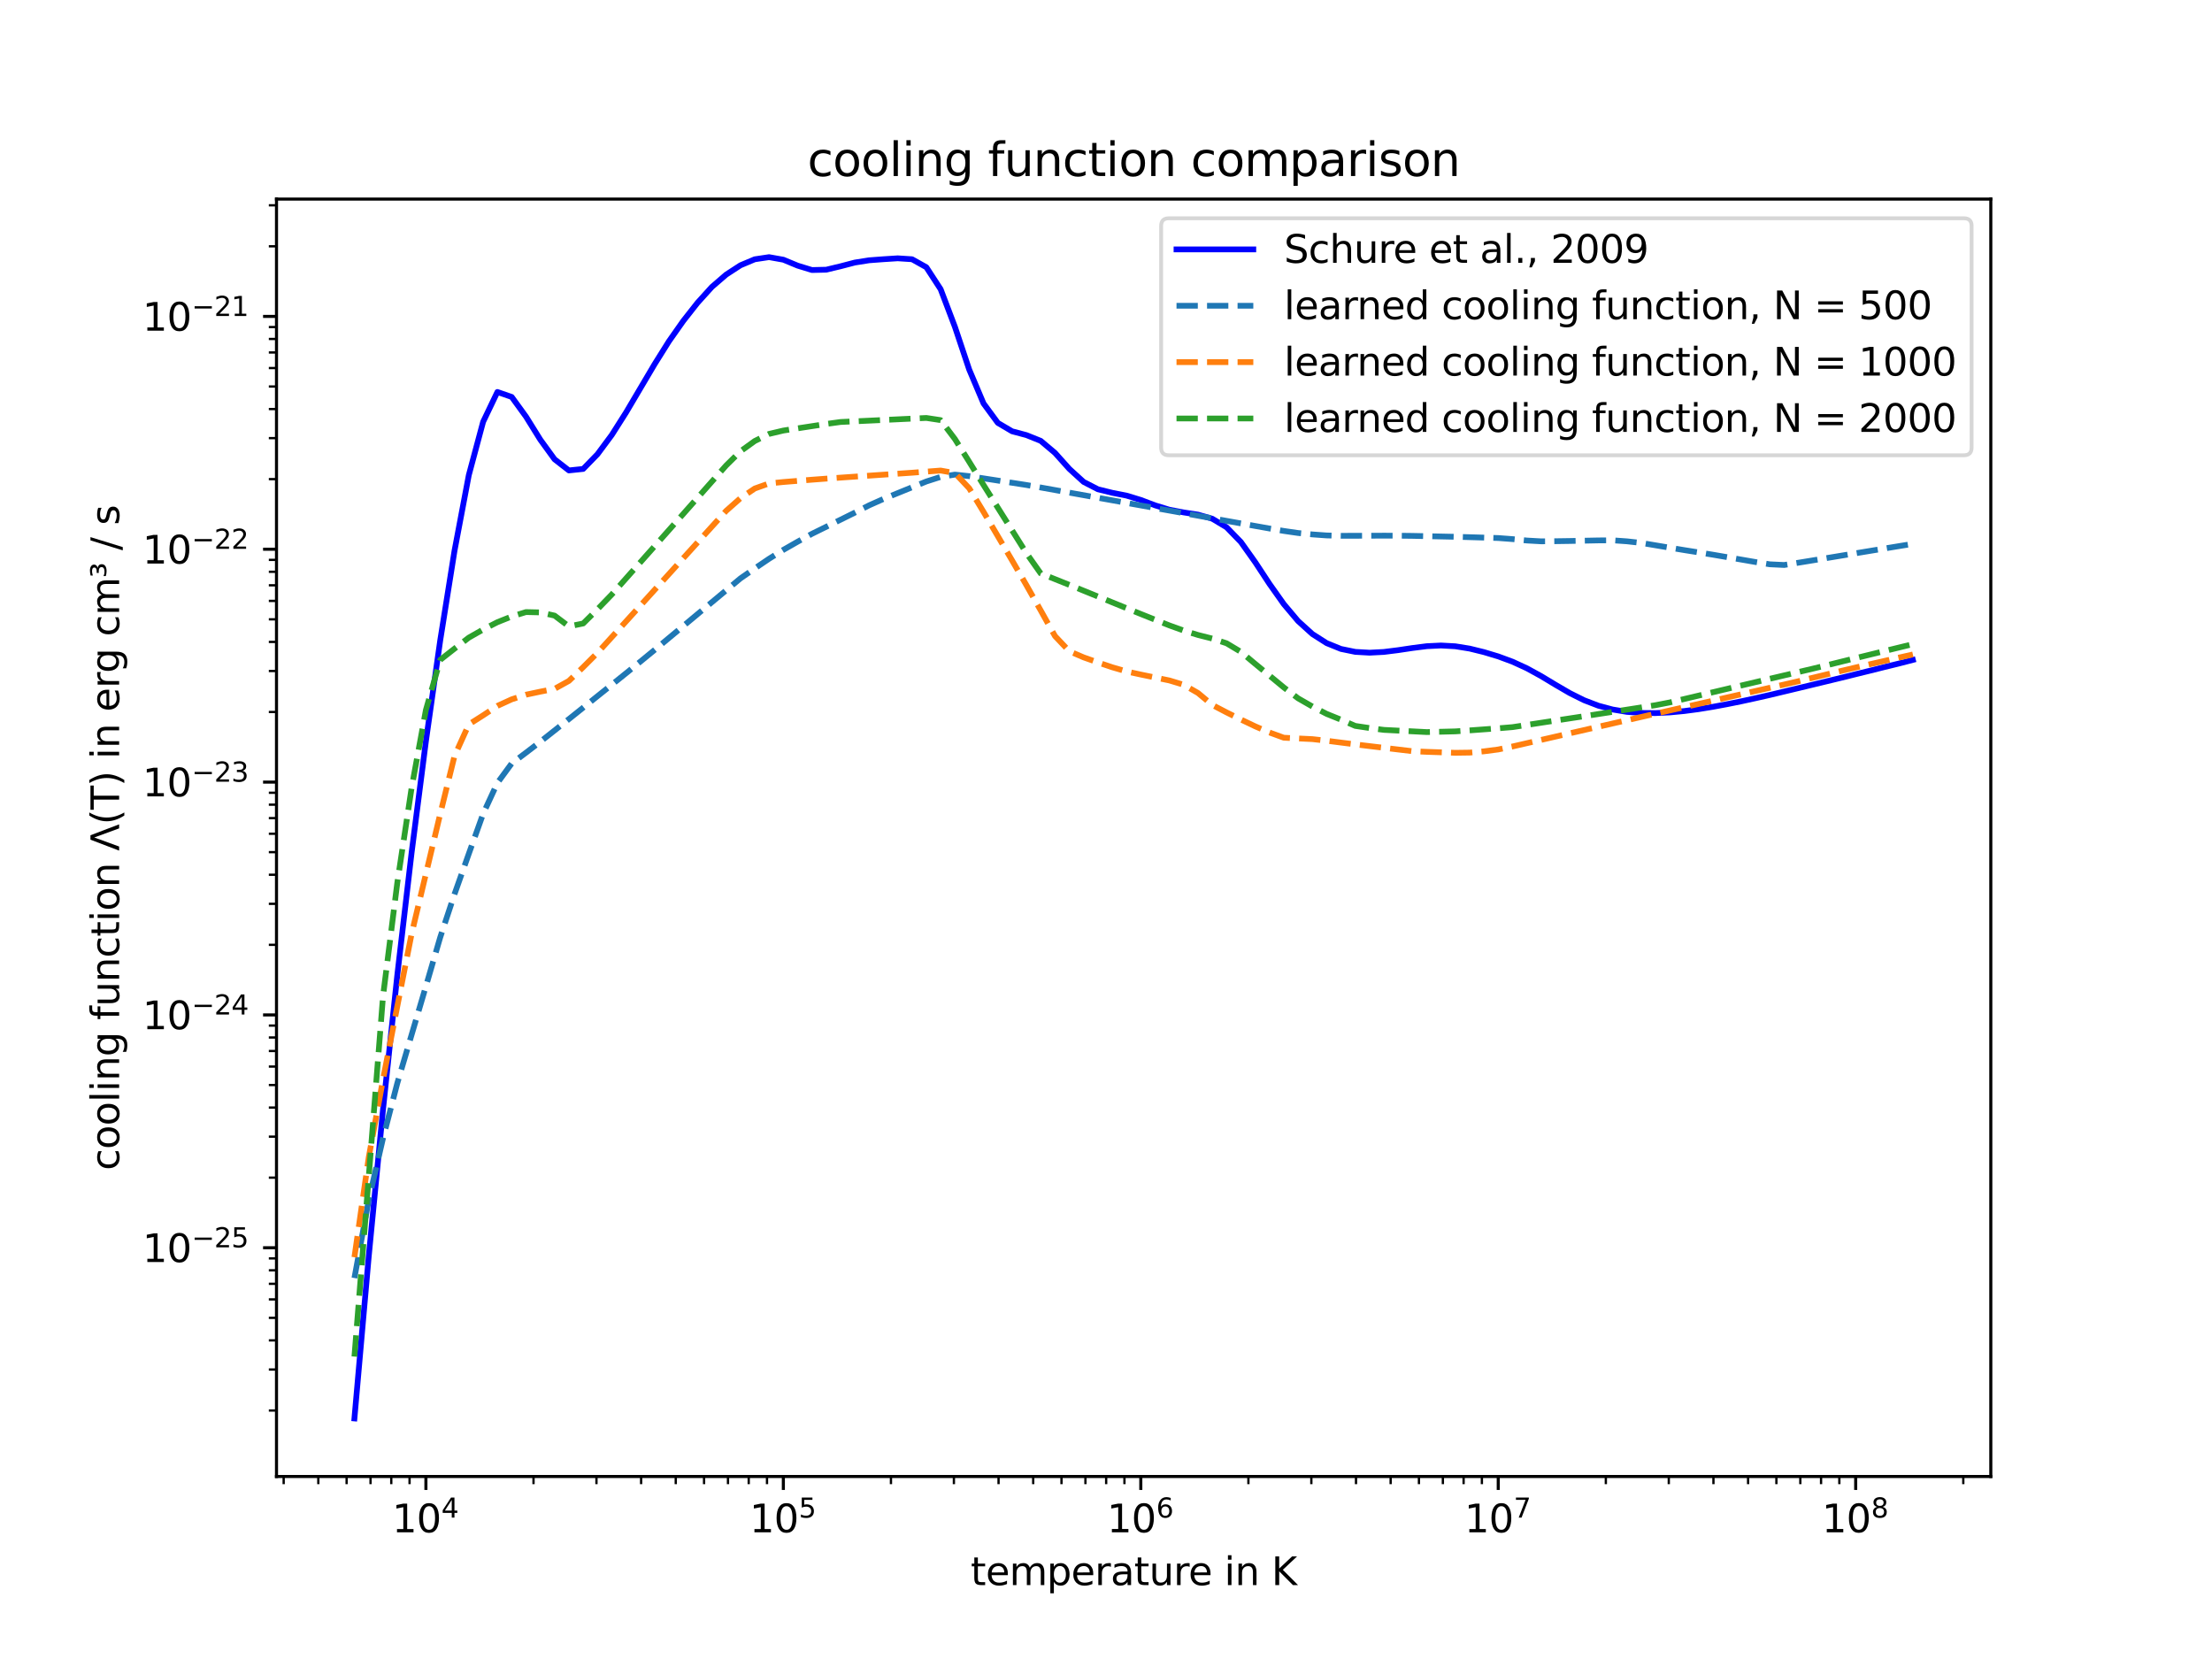 <?xml version="1.0" encoding="utf-8" standalone="no"?>
<!DOCTYPE svg PUBLIC "-//W3C//DTD SVG 1.1//EN"
  "http://www.w3.org/Graphics/SVG/1.1/DTD/svg11.dtd">
<svg xmlns:xlink="http://www.w3.org/1999/xlink" width="576pt" height="432pt" viewBox="0 0 576 432" xmlns="http://www.w3.org/2000/svg" version="1.1">
 <defs>
  <style type="text/css">*{stroke-linejoin: round; stroke-linecap: butt}</style>
 </defs>
 <g id="figure_1">
  <g id="patch_1">
   <path d="M 0 432 
L 576 432 
L 576 0 
L 0 0 
z
" style="fill: #ffffff"/>
  </g>
  <g id="axes_1">
   <g id="patch_2">
    <path d="M 72 384.48 
L 518.4 384.48 
L 518.4 51.84 
L 72 51.84 
z
" style="fill: #ffffff"/>
   </g>
   <g id="matplotlib.axis_1">
    <g id="xtick_1">
     <g id="line2d_1">
      <defs>
       <path id="ma9fdcfa0d1" d="M 0 0 
L 0 3.5 
" style="stroke: #000000; stroke-width: 0.8"/>
      </defs>
      <g>
       <use xlink:href="#ma9fdcfa0d1" x="110.906" y="384.48" style="stroke: #000000; stroke-width: 0.8"/>
      </g>
     </g>
     <g id="text_1">
      <!-- $\mathdefault{10^{4}}$ -->
      <g transform="translate(102.106 399.078) scale(0.1 -0.1)">
       <defs>
        <path id="DejaVuSans-31" d="M 794 531 
L 1825 531 
L 1825 4091 
L 703 3866 
L 703 4441 
L 1819 4666 
L 2450 4666 
L 2450 531 
L 3481 531 
L 3481 0 
L 794 0 
L 794 531 
z
" transform="scale(0.016)"/>
        <path id="DejaVuSans-30" d="M 2034 4250 
Q 1547 4250 1301 3770 
Q 1056 3291 1056 2328 
Q 1056 1369 1301 889 
Q 1547 409 2034 409 
Q 2525 409 2770 889 
Q 3016 1369 3016 2328 
Q 3016 3291 2770 3770 
Q 2525 4250 2034 4250 
z
M 2034 4750 
Q 2819 4750 3233 4129 
Q 3647 3509 3647 2328 
Q 3647 1150 3233 529 
Q 2819 -91 2034 -91 
Q 1250 -91 836 529 
Q 422 1150 422 2328 
Q 422 3509 836 4129 
Q 1250 4750 2034 4750 
z
" transform="scale(0.016)"/>
        <path id="DejaVuSans-34" d="M 2419 4116 
L 825 1625 
L 2419 1625 
L 2419 4116 
z
M 2253 4666 
L 3047 4666 
L 3047 1625 
L 3713 1625 
L 3713 1100 
L 3047 1100 
L 3047 0 
L 2419 0 
L 2419 1100 
L 313 1100 
L 313 1709 
L 2253 4666 
z
" transform="scale(0.016)"/>
       </defs>
       <use xlink:href="#DejaVuSans-31" transform="translate(0 0.684)"/>
       <use xlink:href="#DejaVuSans-30" transform="translate(63.623 0.684)"/>
       <use xlink:href="#DejaVuSans-34" transform="translate(128.203 38.966) scale(0.7)"/>
      </g>
     </g>
    </g>
    <g id="xtick_2">
     <g id="line2d_2">
      <g>
       <use xlink:href="#ma9fdcfa0d1" x="203.984" y="384.48" style="stroke: #000000; stroke-width: 0.8"/>
      </g>
     </g>
     <g id="text_2">
      <!-- $\mathdefault{10^{5}}$ -->
      <g transform="translate(195.184 399.078) scale(0.1 -0.1)">
       <defs>
        <path id="DejaVuSans-35" d="M 691 4666 
L 3169 4666 
L 3169 4134 
L 1269 4134 
L 1269 2991 
Q 1406 3038 1543 3061 
Q 1681 3084 1819 3084 
Q 2600 3084 3056 2656 
Q 3513 2228 3513 1497 
Q 3513 744 3044 326 
Q 2575 -91 1722 -91 
Q 1428 -91 1123 -41 
Q 819 9 494 109 
L 494 744 
Q 775 591 1075 516 
Q 1375 441 1709 441 
Q 2250 441 2565 725 
Q 2881 1009 2881 1497 
Q 2881 1984 2565 2268 
Q 2250 2553 1709 2553 
Q 1456 2553 1204 2497 
Q 953 2441 691 2322 
L 691 4666 
z
" transform="scale(0.016)"/>
       </defs>
       <use xlink:href="#DejaVuSans-31" transform="translate(0 0.684)"/>
       <use xlink:href="#DejaVuSans-30" transform="translate(63.623 0.684)"/>
       <use xlink:href="#DejaVuSans-35" transform="translate(128.203 38.966) scale(0.7)"/>
      </g>
     </g>
    </g>
    <g id="xtick_3">
     <g id="line2d_3">
      <g>
       <use xlink:href="#ma9fdcfa0d1" x="297.062" y="384.48" style="stroke: #000000; stroke-width: 0.8"/>
      </g>
     </g>
     <g id="text_3">
      <!-- $\mathdefault{10^{6}}$ -->
      <g transform="translate(288.262 399.078) scale(0.1 -0.1)">
       <defs>
        <path id="DejaVuSans-36" d="M 2113 2584 
Q 1688 2584 1439 2293 
Q 1191 2003 1191 1497 
Q 1191 994 1439 701 
Q 1688 409 2113 409 
Q 2538 409 2786 701 
Q 3034 994 3034 1497 
Q 3034 2003 2786 2293 
Q 2538 2584 2113 2584 
z
M 3366 4563 
L 3366 3988 
Q 3128 4100 2886 4159 
Q 2644 4219 2406 4219 
Q 1781 4219 1451 3797 
Q 1122 3375 1075 2522 
Q 1259 2794 1537 2939 
Q 1816 3084 2150 3084 
Q 2853 3084 3261 2657 
Q 3669 2231 3669 1497 
Q 3669 778 3244 343 
Q 2819 -91 2113 -91 
Q 1303 -91 875 529 
Q 447 1150 447 2328 
Q 447 3434 972 4092 
Q 1497 4750 2381 4750 
Q 2619 4750 2861 4703 
Q 3103 4656 3366 4563 
z
" transform="scale(0.016)"/>
       </defs>
       <use xlink:href="#DejaVuSans-31" transform="translate(0 0.766)"/>
       <use xlink:href="#DejaVuSans-30" transform="translate(63.623 0.766)"/>
       <use xlink:href="#DejaVuSans-36" transform="translate(128.203 39.047) scale(0.7)"/>
      </g>
     </g>
    </g>
    <g id="xtick_4">
     <g id="line2d_4">
      <g>
       <use xlink:href="#ma9fdcfa0d1" x="390.139" y="384.48" style="stroke: #000000; stroke-width: 0.8"/>
      </g>
     </g>
     <g id="text_4">
      <!-- $\mathdefault{10^{7}}$ -->
      <g transform="translate(381.339 399.078) scale(0.1 -0.1)">
       <defs>
        <path id="DejaVuSans-37" d="M 525 4666 
L 3525 4666 
L 3525 4397 
L 1831 0 
L 1172 0 
L 2766 4134 
L 525 4134 
L 525 4666 
z
" transform="scale(0.016)"/>
       </defs>
       <use xlink:href="#DejaVuSans-31" transform="translate(0 0.684)"/>
       <use xlink:href="#DejaVuSans-30" transform="translate(63.623 0.684)"/>
       <use xlink:href="#DejaVuSans-37" transform="translate(128.203 38.966) scale(0.7)"/>
      </g>
     </g>
    </g>
    <g id="xtick_5">
     <g id="line2d_5">
      <g>
       <use xlink:href="#ma9fdcfa0d1" x="483.217" y="384.48" style="stroke: #000000; stroke-width: 0.8"/>
      </g>
     </g>
     <g id="text_5">
      <!-- $\mathdefault{10^{8}}$ -->
      <g transform="translate(474.417 399.078) scale(0.1 -0.1)">
       <defs>
        <path id="DejaVuSans-38" d="M 2034 2216 
Q 1584 2216 1326 1975 
Q 1069 1734 1069 1313 
Q 1069 891 1326 650 
Q 1584 409 2034 409 
Q 2484 409 2743 651 
Q 3003 894 3003 1313 
Q 3003 1734 2745 1975 
Q 2488 2216 2034 2216 
z
M 1403 2484 
Q 997 2584 770 2862 
Q 544 3141 544 3541 
Q 544 4100 942 4425 
Q 1341 4750 2034 4750 
Q 2731 4750 3128 4425 
Q 3525 4100 3525 3541 
Q 3525 3141 3298 2862 
Q 3072 2584 2669 2484 
Q 3125 2378 3379 2068 
Q 3634 1759 3634 1313 
Q 3634 634 3220 271 
Q 2806 -91 2034 -91 
Q 1263 -91 848 271 
Q 434 634 434 1313 
Q 434 1759 690 2068 
Q 947 2378 1403 2484 
z
M 1172 3481 
Q 1172 3119 1398 2916 
Q 1625 2713 2034 2713 
Q 2441 2713 2670 2916 
Q 2900 3119 2900 3481 
Q 2900 3844 2670 4047 
Q 2441 4250 2034 4250 
Q 1625 4250 1398 4047 
Q 1172 3844 1172 3481 
z
" transform="scale(0.016)"/>
       </defs>
       <use xlink:href="#DejaVuSans-31" transform="translate(0 0.766)"/>
       <use xlink:href="#DejaVuSans-30" transform="translate(63.623 0.766)"/>
       <use xlink:href="#DejaVuSans-38" transform="translate(128.203 39.047) scale(0.7)"/>
      </g>
     </g>
    </g>
    <g id="xtick_6">
     <g id="line2d_6">
      <defs>
       <path id="m64e80b47ce" d="M 0 0 
L 0 2 
" style="stroke: #000000; stroke-width: 0.6"/>
      </defs>
      <g>
       <use xlink:href="#m64e80b47ce" x="73.867" y="384.48" style="stroke: #000000; stroke-width: 0.6"/>
      </g>
     </g>
    </g>
    <g id="xtick_7">
     <g id="line2d_7">
      <g>
       <use xlink:href="#m64e80b47ce" x="82.887" y="384.48" style="stroke: #000000; stroke-width: 0.6"/>
      </g>
     </g>
    </g>
    <g id="xtick_8">
     <g id="line2d_8">
      <g>
       <use xlink:href="#m64e80b47ce" x="90.257" y="384.48" style="stroke: #000000; stroke-width: 0.6"/>
      </g>
     </g>
    </g>
    <g id="xtick_9">
     <g id="line2d_9">
      <g>
       <use xlink:href="#m64e80b47ce" x="96.489" y="384.48" style="stroke: #000000; stroke-width: 0.6"/>
      </g>
     </g>
    </g>
    <g id="xtick_10">
     <g id="line2d_10">
      <g>
       <use xlink:href="#m64e80b47ce" x="101.886" y="384.48" style="stroke: #000000; stroke-width: 0.6"/>
      </g>
     </g>
    </g>
    <g id="xtick_11">
     <g id="line2d_11">
      <g>
       <use xlink:href="#m64e80b47ce" x="106.647" y="384.48" style="stroke: #000000; stroke-width: 0.6"/>
      </g>
     </g>
    </g>
    <g id="xtick_12">
     <g id="line2d_12">
      <g>
       <use xlink:href="#m64e80b47ce" x="138.926" y="384.48" style="stroke: #000000; stroke-width: 0.6"/>
      </g>
     </g>
    </g>
    <g id="xtick_13">
     <g id="line2d_13">
      <g>
       <use xlink:href="#m64e80b47ce" x="155.316" y="384.48" style="stroke: #000000; stroke-width: 0.6"/>
      </g>
     </g>
    </g>
    <g id="xtick_14">
     <g id="line2d_14">
      <g>
       <use xlink:href="#m64e80b47ce" x="166.945" y="384.48" style="stroke: #000000; stroke-width: 0.6"/>
      </g>
     </g>
    </g>
    <g id="xtick_15">
     <g id="line2d_15">
      <g>
       <use xlink:href="#m64e80b47ce" x="175.965" y="384.48" style="stroke: #000000; stroke-width: 0.6"/>
      </g>
     </g>
    </g>
    <g id="xtick_16">
     <g id="line2d_16">
      <g>
       <use xlink:href="#m64e80b47ce" x="183.335" y="384.48" style="stroke: #000000; stroke-width: 0.6"/>
      </g>
     </g>
    </g>
    <g id="xtick_17">
     <g id="line2d_17">
      <g>
       <use xlink:href="#m64e80b47ce" x="189.566" y="384.48" style="stroke: #000000; stroke-width: 0.6"/>
      </g>
     </g>
    </g>
    <g id="xtick_18">
     <g id="line2d_18">
      <g>
       <use xlink:href="#m64e80b47ce" x="194.964" y="384.48" style="stroke: #000000; stroke-width: 0.6"/>
      </g>
     </g>
    </g>
    <g id="xtick_19">
     <g id="line2d_19">
      <g>
       <use xlink:href="#m64e80b47ce" x="199.725" y="384.48" style="stroke: #000000; stroke-width: 0.6"/>
      </g>
     </g>
    </g>
    <g id="xtick_20">
     <g id="line2d_20">
      <g>
       <use xlink:href="#m64e80b47ce" x="232.003" y="384.48" style="stroke: #000000; stroke-width: 0.6"/>
      </g>
     </g>
    </g>
    <g id="xtick_21">
     <g id="line2d_21">
      <g>
       <use xlink:href="#m64e80b47ce" x="248.393" y="384.48" style="stroke: #000000; stroke-width: 0.6"/>
      </g>
     </g>
    </g>
    <g id="xtick_22">
     <g id="line2d_22">
      <g>
       <use xlink:href="#m64e80b47ce" x="260.022" y="384.48" style="stroke: #000000; stroke-width: 0.6"/>
      </g>
     </g>
    </g>
    <g id="xtick_23">
     <g id="line2d_23">
      <g>
       <use xlink:href="#m64e80b47ce" x="269.042" y="384.48" style="stroke: #000000; stroke-width: 0.6"/>
      </g>
     </g>
    </g>
    <g id="xtick_24">
     <g id="line2d_24">
      <g>
       <use xlink:href="#m64e80b47ce" x="276.412" y="384.48" style="stroke: #000000; stroke-width: 0.6"/>
      </g>
     </g>
    </g>
    <g id="xtick_25">
     <g id="line2d_25">
      <g>
       <use xlink:href="#m64e80b47ce" x="282.644" y="384.48" style="stroke: #000000; stroke-width: 0.6"/>
      </g>
     </g>
    </g>
    <g id="xtick_26">
     <g id="line2d_26">
      <g>
       <use xlink:href="#m64e80b47ce" x="288.041" y="384.48" style="stroke: #000000; stroke-width: 0.6"/>
      </g>
     </g>
    </g>
    <g id="xtick_27">
     <g id="line2d_27">
      <g>
       <use xlink:href="#m64e80b47ce" x="292.803" y="384.48" style="stroke: #000000; stroke-width: 0.6"/>
      </g>
     </g>
    </g>
    <g id="xtick_28">
     <g id="line2d_28">
      <g>
       <use xlink:href="#m64e80b47ce" x="325.081" y="384.48" style="stroke: #000000; stroke-width: 0.6"/>
      </g>
     </g>
    </g>
    <g id="xtick_29">
     <g id="line2d_29">
      <g>
       <use xlink:href="#m64e80b47ce" x="341.471" y="384.48" style="stroke: #000000; stroke-width: 0.6"/>
      </g>
     </g>
    </g>
    <g id="xtick_30">
     <g id="line2d_30">
      <g>
       <use xlink:href="#m64e80b47ce" x="353.1" y="384.48" style="stroke: #000000; stroke-width: 0.6"/>
      </g>
     </g>
    </g>
    <g id="xtick_31">
     <g id="line2d_31">
      <g>
       <use xlink:href="#m64e80b47ce" x="362.12" y="384.48" style="stroke: #000000; stroke-width: 0.6"/>
      </g>
     </g>
    </g>
    <g id="xtick_32">
     <g id="line2d_32">
      <g>
       <use xlink:href="#m64e80b47ce" x="369.49" y="384.48" style="stroke: #000000; stroke-width: 0.6"/>
      </g>
     </g>
    </g>
    <g id="xtick_33">
     <g id="line2d_33">
      <g>
       <use xlink:href="#m64e80b47ce" x="375.721" y="384.48" style="stroke: #000000; stroke-width: 0.6"/>
      </g>
     </g>
    </g>
    <g id="xtick_34">
     <g id="line2d_34">
      <g>
       <use xlink:href="#m64e80b47ce" x="381.119" y="384.48" style="stroke: #000000; stroke-width: 0.6"/>
      </g>
     </g>
    </g>
    <g id="xtick_35">
     <g id="line2d_35">
      <g>
       <use xlink:href="#m64e80b47ce" x="385.88" y="384.48" style="stroke: #000000; stroke-width: 0.6"/>
      </g>
     </g>
    </g>
    <g id="xtick_36">
     <g id="line2d_36">
      <g>
       <use xlink:href="#m64e80b47ce" x="418.158" y="384.48" style="stroke: #000000; stroke-width: 0.6"/>
      </g>
     </g>
    </g>
    <g id="xtick_37">
     <g id="line2d_37">
      <g>
       <use xlink:href="#m64e80b47ce" x="434.548" y="384.48" style="stroke: #000000; stroke-width: 0.6"/>
      </g>
     </g>
    </g>
    <g id="xtick_38">
     <g id="line2d_38">
      <g>
       <use xlink:href="#m64e80b47ce" x="446.177" y="384.48" style="stroke: #000000; stroke-width: 0.6"/>
      </g>
     </g>
    </g>
    <g id="xtick_39">
     <g id="line2d_39">
      <g>
       <use xlink:href="#m64e80b47ce" x="455.198" y="384.48" style="stroke: #000000; stroke-width: 0.6"/>
      </g>
     </g>
    </g>
    <g id="xtick_40">
     <g id="line2d_40">
      <g>
       <use xlink:href="#m64e80b47ce" x="462.568" y="384.48" style="stroke: #000000; stroke-width: 0.6"/>
      </g>
     </g>
    </g>
    <g id="xtick_41">
     <g id="line2d_41">
      <g>
       <use xlink:href="#m64e80b47ce" x="468.799" y="384.48" style="stroke: #000000; stroke-width: 0.6"/>
      </g>
     </g>
    </g>
    <g id="xtick_42">
     <g id="line2d_42">
      <g>
       <use xlink:href="#m64e80b47ce" x="474.197" y="384.48" style="stroke: #000000; stroke-width: 0.6"/>
      </g>
     </g>
    </g>
    <g id="xtick_43">
     <g id="line2d_43">
      <g>
       <use xlink:href="#m64e80b47ce" x="478.958" y="384.48" style="stroke: #000000; stroke-width: 0.6"/>
      </g>
     </g>
    </g>
    <g id="xtick_44">
     <g id="line2d_44">
      <g>
       <use xlink:href="#m64e80b47ce" x="511.236" y="384.48" style="stroke: #000000; stroke-width: 0.6"/>
      </g>
     </g>
    </g>
    <g id="text_6">
     <!-- temperature in K -->
     <g transform="translate(252.759 412.757) scale(0.1 -0.1)">
      <defs>
       <path id="DejaVuSans-74" d="M 1172 4494 
L 1172 3500 
L 2356 3500 
L 2356 3053 
L 1172 3053 
L 1172 1153 
Q 1172 725 1289 603 
Q 1406 481 1766 481 
L 2356 481 
L 2356 0 
L 1766 0 
Q 1100 0 847 248 
Q 594 497 594 1153 
L 594 3053 
L 172 3053 
L 172 3500 
L 594 3500 
L 594 4494 
L 1172 4494 
z
" transform="scale(0.016)"/>
       <path id="DejaVuSans-65" d="M 3597 1894 
L 3597 1613 
L 953 1613 
Q 991 1019 1311 708 
Q 1631 397 2203 397 
Q 2534 397 2845 478 
Q 3156 559 3463 722 
L 3463 178 
Q 3153 47 2828 -22 
Q 2503 -91 2169 -91 
Q 1331 -91 842 396 
Q 353 884 353 1716 
Q 353 2575 817 3079 
Q 1281 3584 2069 3584 
Q 2775 3584 3186 3129 
Q 3597 2675 3597 1894 
z
M 3022 2063 
Q 3016 2534 2758 2815 
Q 2500 3097 2075 3097 
Q 1594 3097 1305 2825 
Q 1016 2553 972 2059 
L 3022 2063 
z
" transform="scale(0.016)"/>
       <path id="DejaVuSans-6d" d="M 3328 2828 
Q 3544 3216 3844 3400 
Q 4144 3584 4550 3584 
Q 5097 3584 5394 3201 
Q 5691 2819 5691 2113 
L 5691 0 
L 5113 0 
L 5113 2094 
Q 5113 2597 4934 2840 
Q 4756 3084 4391 3084 
Q 3944 3084 3684 2787 
Q 3425 2491 3425 1978 
L 3425 0 
L 2847 0 
L 2847 2094 
Q 2847 2600 2669 2842 
Q 2491 3084 2119 3084 
Q 1678 3084 1418 2786 
Q 1159 2488 1159 1978 
L 1159 0 
L 581 0 
L 581 3500 
L 1159 3500 
L 1159 2956 
Q 1356 3278 1631 3431 
Q 1906 3584 2284 3584 
Q 2666 3584 2933 3390 
Q 3200 3197 3328 2828 
z
" transform="scale(0.016)"/>
       <path id="DejaVuSans-70" d="M 1159 525 
L 1159 -1331 
L 581 -1331 
L 581 3500 
L 1159 3500 
L 1159 2969 
Q 1341 3281 1617 3432 
Q 1894 3584 2278 3584 
Q 2916 3584 3314 3078 
Q 3713 2572 3713 1747 
Q 3713 922 3314 415 
Q 2916 -91 2278 -91 
Q 1894 -91 1617 61 
Q 1341 213 1159 525 
z
M 3116 1747 
Q 3116 2381 2855 2742 
Q 2594 3103 2138 3103 
Q 1681 3103 1420 2742 
Q 1159 2381 1159 1747 
Q 1159 1113 1420 752 
Q 1681 391 2138 391 
Q 2594 391 2855 752 
Q 3116 1113 3116 1747 
z
" transform="scale(0.016)"/>
       <path id="DejaVuSans-72" d="M 2631 2963 
Q 2534 3019 2420 3045 
Q 2306 3072 2169 3072 
Q 1681 3072 1420 2755 
Q 1159 2438 1159 1844 
L 1159 0 
L 581 0 
L 581 3500 
L 1159 3500 
L 1159 2956 
Q 1341 3275 1631 3429 
Q 1922 3584 2338 3584 
Q 2397 3584 2469 3576 
Q 2541 3569 2628 3553 
L 2631 2963 
z
" transform="scale(0.016)"/>
       <path id="DejaVuSans-61" d="M 2194 1759 
Q 1497 1759 1228 1600 
Q 959 1441 959 1056 
Q 959 750 1161 570 
Q 1363 391 1709 391 
Q 2188 391 2477 730 
Q 2766 1069 2766 1631 
L 2766 1759 
L 2194 1759 
z
M 3341 1997 
L 3341 0 
L 2766 0 
L 2766 531 
Q 2569 213 2275 61 
Q 1981 -91 1556 -91 
Q 1019 -91 701 211 
Q 384 513 384 1019 
Q 384 1609 779 1909 
Q 1175 2209 1959 2209 
L 2766 2209 
L 2766 2266 
Q 2766 2663 2505 2880 
Q 2244 3097 1772 3097 
Q 1472 3097 1187 3025 
Q 903 2953 641 2809 
L 641 3341 
Q 956 3463 1253 3523 
Q 1550 3584 1831 3584 
Q 2591 3584 2966 3190 
Q 3341 2797 3341 1997 
z
" transform="scale(0.016)"/>
       <path id="DejaVuSans-75" d="M 544 1381 
L 544 3500 
L 1119 3500 
L 1119 1403 
Q 1119 906 1312 657 
Q 1506 409 1894 409 
Q 2359 409 2629 706 
Q 2900 1003 2900 1516 
L 2900 3500 
L 3475 3500 
L 3475 0 
L 2900 0 
L 2900 538 
Q 2691 219 2414 64 
Q 2138 -91 1772 -91 
Q 1169 -91 856 284 
Q 544 659 544 1381 
z
M 1991 3584 
L 1991 3584 
z
" transform="scale(0.016)"/>
       <path id="DejaVuSans-20" transform="scale(0.016)"/>
       <path id="DejaVuSans-69" d="M 603 3500 
L 1178 3500 
L 1178 0 
L 603 0 
L 603 3500 
z
M 603 4863 
L 1178 4863 
L 1178 4134 
L 603 4134 
L 603 4863 
z
" transform="scale(0.016)"/>
       <path id="DejaVuSans-6e" d="M 3513 2113 
L 3513 0 
L 2938 0 
L 2938 2094 
Q 2938 2591 2744 2837 
Q 2550 3084 2163 3084 
Q 1697 3084 1428 2787 
Q 1159 2491 1159 1978 
L 1159 0 
L 581 0 
L 581 3500 
L 1159 3500 
L 1159 2956 
Q 1366 3272 1645 3428 
Q 1925 3584 2291 3584 
Q 2894 3584 3203 3211 
Q 3513 2838 3513 2113 
z
" transform="scale(0.016)"/>
       <path id="DejaVuSans-4b" d="M 628 4666 
L 1259 4666 
L 1259 2694 
L 3353 4666 
L 4166 4666 
L 1850 2491 
L 4331 0 
L 3500 0 
L 1259 2247 
L 1259 0 
L 628 0 
L 628 4666 
z
" transform="scale(0.016)"/>
      </defs>
      <use xlink:href="#DejaVuSans-74"/>
      <use xlink:href="#DejaVuSans-65" transform="translate(39.209 0)"/>
      <use xlink:href="#DejaVuSans-6d" transform="translate(100.732 0)"/>
      <use xlink:href="#DejaVuSans-70" transform="translate(198.145 0)"/>
      <use xlink:href="#DejaVuSans-65" transform="translate(261.621 0)"/>
      <use xlink:href="#DejaVuSans-72" transform="translate(323.145 0)"/>
      <use xlink:href="#DejaVuSans-61" transform="translate(364.258 0)"/>
      <use xlink:href="#DejaVuSans-74" transform="translate(425.537 0)"/>
      <use xlink:href="#DejaVuSans-75" transform="translate(464.746 0)"/>
      <use xlink:href="#DejaVuSans-72" transform="translate(528.125 0)"/>
      <use xlink:href="#DejaVuSans-65" transform="translate(566.988 0)"/>
      <use xlink:href="#DejaVuSans-20" transform="translate(628.512 0)"/>
      <use xlink:href="#DejaVuSans-69" transform="translate(660.299 0)"/>
      <use xlink:href="#DejaVuSans-6e" transform="translate(688.082 0)"/>
      <use xlink:href="#DejaVuSans-20" transform="translate(751.461 0)"/>
      <use xlink:href="#DejaVuSans-4b" transform="translate(783.248 0)"/>
     </g>
    </g>
   </g>
   <g id="matplotlib.axis_2">
    <g id="ytick_1">
     <g id="line2d_45">
      <defs>
       <path id="m132270589c" d="M 0 0 
L -3.5 0 
" style="stroke: #000000; stroke-width: 0.8"/>
      </defs>
      <g>
       <use xlink:href="#m132270589c" x="72" y="324.912" style="stroke: #000000; stroke-width: 0.8"/>
      </g>
     </g>
     <g id="text_7">
      <!-- $\mathdefault{10^{-25}}$ -->
      <g transform="translate(37.1 328.711) scale(0.1 -0.1)">
       <defs>
        <path id="DejaVuSans-2212" d="M 678 2272 
L 4684 2272 
L 4684 1741 
L 678 1741 
L 678 2272 
z
" transform="scale(0.016)"/>
        <path id="DejaVuSans-32" d="M 1228 531 
L 3431 531 
L 3431 0 
L 469 0 
L 469 531 
Q 828 903 1448 1529 
Q 2069 2156 2228 2338 
Q 2531 2678 2651 2914 
Q 2772 3150 2772 3378 
Q 2772 3750 2511 3984 
Q 2250 4219 1831 4219 
Q 1534 4219 1204 4116 
Q 875 4013 500 3803 
L 500 4441 
Q 881 4594 1212 4672 
Q 1544 4750 1819 4750 
Q 2544 4750 2975 4387 
Q 3406 4025 3406 3419 
Q 3406 3131 3298 2873 
Q 3191 2616 2906 2266 
Q 2828 2175 2409 1742 
Q 1991 1309 1228 531 
z
" transform="scale(0.016)"/>
       </defs>
       <use xlink:href="#DejaVuSans-31" transform="translate(0 0.766)"/>
       <use xlink:href="#DejaVuSans-30" transform="translate(63.623 0.766)"/>
       <use xlink:href="#DejaVuSans-2212" transform="translate(128.203 39.047) scale(0.7)"/>
       <use xlink:href="#DejaVuSans-32" transform="translate(186.855 39.047) scale(0.7)"/>
       <use xlink:href="#DejaVuSans-35" transform="translate(231.392 39.047) scale(0.7)"/>
      </g>
     </g>
    </g>
    <g id="ytick_2">
     <g id="line2d_46">
      <g>
       <use xlink:href="#m132270589c" x="72" y="264.282" style="stroke: #000000; stroke-width: 0.8"/>
      </g>
     </g>
     <g id="text_8">
      <!-- $\mathdefault{10^{-24}}$ -->
      <g transform="translate(37.1 268.081) scale(0.1 -0.1)">
       <use xlink:href="#DejaVuSans-31" transform="translate(0 0.766)"/>
       <use xlink:href="#DejaVuSans-30" transform="translate(63.623 0.766)"/>
       <use xlink:href="#DejaVuSans-2212" transform="translate(128.203 39.047) scale(0.7)"/>
       <use xlink:href="#DejaVuSans-32" transform="translate(186.855 39.047) scale(0.7)"/>
       <use xlink:href="#DejaVuSans-34" transform="translate(231.392 39.047) scale(0.7)"/>
      </g>
     </g>
    </g>
    <g id="ytick_3">
     <g id="line2d_47">
      <g>
       <use xlink:href="#m132270589c" x="72" y="203.651" style="stroke: #000000; stroke-width: 0.8"/>
      </g>
     </g>
     <g id="text_9">
      <!-- $\mathdefault{10^{-23}}$ -->
      <g transform="translate(37.1 207.45) scale(0.1 -0.1)">
       <defs>
        <path id="DejaVuSans-33" d="M 2597 2516 
Q 3050 2419 3304 2112 
Q 3559 1806 3559 1356 
Q 3559 666 3084 287 
Q 2609 -91 1734 -91 
Q 1441 -91 1130 -33 
Q 819 25 488 141 
L 488 750 
Q 750 597 1062 519 
Q 1375 441 1716 441 
Q 2309 441 2620 675 
Q 2931 909 2931 1356 
Q 2931 1769 2642 2001 
Q 2353 2234 1838 2234 
L 1294 2234 
L 1294 2753 
L 1863 2753 
Q 2328 2753 2575 2939 
Q 2822 3125 2822 3475 
Q 2822 3834 2567 4026 
Q 2313 4219 1838 4219 
Q 1578 4219 1281 4162 
Q 984 4106 628 3988 
L 628 4550 
Q 988 4650 1302 4700 
Q 1616 4750 1894 4750 
Q 2613 4750 3031 4423 
Q 3450 4097 3450 3541 
Q 3450 3153 3228 2886 
Q 3006 2619 2597 2516 
z
" transform="scale(0.016)"/>
       </defs>
       <use xlink:href="#DejaVuSans-31" transform="translate(0 0.766)"/>
       <use xlink:href="#DejaVuSans-30" transform="translate(63.623 0.766)"/>
       <use xlink:href="#DejaVuSans-2212" transform="translate(128.203 39.047) scale(0.7)"/>
       <use xlink:href="#DejaVuSans-32" transform="translate(186.855 39.047) scale(0.7)"/>
       <use xlink:href="#DejaVuSans-33" transform="translate(231.392 39.047) scale(0.7)"/>
      </g>
     </g>
    </g>
    <g id="ytick_4">
     <g id="line2d_48">
      <g>
       <use xlink:href="#m132270589c" x="72" y="143.021" style="stroke: #000000; stroke-width: 0.8"/>
      </g>
     </g>
     <g id="text_10">
      <!-- $\mathdefault{10^{-22}}$ -->
      <g transform="translate(37.1 146.82) scale(0.1 -0.1)">
       <use xlink:href="#DejaVuSans-31" transform="translate(0 0.766)"/>
       <use xlink:href="#DejaVuSans-30" transform="translate(63.623 0.766)"/>
       <use xlink:href="#DejaVuSans-2212" transform="translate(128.203 39.047) scale(0.7)"/>
       <use xlink:href="#DejaVuSans-32" transform="translate(186.855 39.047) scale(0.7)"/>
       <use xlink:href="#DejaVuSans-32" transform="translate(231.392 39.047) scale(0.7)"/>
      </g>
     </g>
    </g>
    <g id="ytick_5">
     <g id="line2d_49">
      <g>
       <use xlink:href="#m132270589c" x="72" y="82.39" style="stroke: #000000; stroke-width: 0.8"/>
      </g>
     </g>
     <g id="text_11">
      <!-- $\mathdefault{10^{-21}}$ -->
      <g transform="translate(37.1 86.19) scale(0.1 -0.1)">
       <use xlink:href="#DejaVuSans-31" transform="translate(0 0.766)"/>
       <use xlink:href="#DejaVuSans-30" transform="translate(63.623 0.766)"/>
       <use xlink:href="#DejaVuSans-2212" transform="translate(128.203 39.047) scale(0.7)"/>
       <use xlink:href="#DejaVuSans-32" transform="translate(186.855 39.047) scale(0.7)"/>
       <use xlink:href="#DejaVuSans-31" transform="translate(231.392 39.047) scale(0.7)"/>
      </g>
     </g>
    </g>
    <g id="ytick_6">
     <g id="line2d_50">
      <defs>
       <path id="m764656a9b4" d="M 0 0 
L -2 0 
" style="stroke: #000000; stroke-width: 0.6"/>
      </defs>
      <g>
       <use xlink:href="#m764656a9b4" x="72" y="367.291" style="stroke: #000000; stroke-width: 0.6"/>
      </g>
     </g>
    </g>
    <g id="ytick_7">
     <g id="line2d_51">
      <g>
       <use xlink:href="#m764656a9b4" x="72" y="356.614" style="stroke: #000000; stroke-width: 0.6"/>
      </g>
     </g>
    </g>
    <g id="ytick_8">
     <g id="line2d_52">
      <g>
       <use xlink:href="#m764656a9b4" x="72" y="349.039" style="stroke: #000000; stroke-width: 0.6"/>
      </g>
     </g>
    </g>
    <g id="ytick_9">
     <g id="line2d_53">
      <g>
       <use xlink:href="#m764656a9b4" x="72" y="343.163" style="stroke: #000000; stroke-width: 0.6"/>
      </g>
     </g>
    </g>
    <g id="ytick_10">
     <g id="line2d_54">
      <g>
       <use xlink:href="#m764656a9b4" x="72" y="338.363" style="stroke: #000000; stroke-width: 0.6"/>
      </g>
     </g>
    </g>
    <g id="ytick_11">
     <g id="line2d_55">
      <g>
       <use xlink:href="#m764656a9b4" x="72" y="334.304" style="stroke: #000000; stroke-width: 0.6"/>
      </g>
     </g>
    </g>
    <g id="ytick_12">
     <g id="line2d_56">
      <g>
       <use xlink:href="#m764656a9b4" x="72" y="330.788" style="stroke: #000000; stroke-width: 0.6"/>
      </g>
     </g>
    </g>
    <g id="ytick_13">
     <g id="line2d_57">
      <g>
       <use xlink:href="#m764656a9b4" x="72" y="327.686" style="stroke: #000000; stroke-width: 0.6"/>
      </g>
     </g>
    </g>
    <g id="ytick_14">
     <g id="line2d_58">
      <g>
       <use xlink:href="#m764656a9b4" x="72" y="306.66" style="stroke: #000000; stroke-width: 0.6"/>
      </g>
     </g>
    </g>
    <g id="ytick_15">
     <g id="line2d_59">
      <g>
       <use xlink:href="#m764656a9b4" x="72" y="295.984" style="stroke: #000000; stroke-width: 0.6"/>
      </g>
     </g>
    </g>
    <g id="ytick_16">
     <g id="line2d_60">
      <g>
       <use xlink:href="#m764656a9b4" x="72" y="288.409" style="stroke: #000000; stroke-width: 0.6"/>
      </g>
     </g>
    </g>
    <g id="ytick_17">
     <g id="line2d_61">
      <g>
       <use xlink:href="#m764656a9b4" x="72" y="282.533" style="stroke: #000000; stroke-width: 0.6"/>
      </g>
     </g>
    </g>
    <g id="ytick_18">
     <g id="line2d_62">
      <g>
       <use xlink:href="#m764656a9b4" x="72" y="277.732" style="stroke: #000000; stroke-width: 0.6"/>
      </g>
     </g>
    </g>
    <g id="ytick_19">
     <g id="line2d_63">
      <g>
       <use xlink:href="#m764656a9b4" x="72" y="273.673" style="stroke: #000000; stroke-width: 0.6"/>
      </g>
     </g>
    </g>
    <g id="ytick_20">
     <g id="line2d_64">
      <g>
       <use xlink:href="#m764656a9b4" x="72" y="270.157" style="stroke: #000000; stroke-width: 0.6"/>
      </g>
     </g>
    </g>
    <g id="ytick_21">
     <g id="line2d_65">
      <g>
       <use xlink:href="#m764656a9b4" x="72" y="267.056" style="stroke: #000000; stroke-width: 0.6"/>
      </g>
     </g>
    </g>
    <g id="ytick_22">
     <g id="line2d_66">
      <g>
       <use xlink:href="#m764656a9b4" x="72" y="246.03" style="stroke: #000000; stroke-width: 0.6"/>
      </g>
     </g>
    </g>
    <g id="ytick_23">
     <g id="line2d_67">
      <g>
       <use xlink:href="#m764656a9b4" x="72" y="235.353" style="stroke: #000000; stroke-width: 0.6"/>
      </g>
     </g>
    </g>
    <g id="ytick_24">
     <g id="line2d_68">
      <g>
       <use xlink:href="#m764656a9b4" x="72" y="227.778" style="stroke: #000000; stroke-width: 0.6"/>
      </g>
     </g>
    </g>
    <g id="ytick_25">
     <g id="line2d_69">
      <g>
       <use xlink:href="#m764656a9b4" x="72" y="221.903" style="stroke: #000000; stroke-width: 0.6"/>
      </g>
     </g>
    </g>
    <g id="ytick_26">
     <g id="line2d_70">
      <g>
       <use xlink:href="#m764656a9b4" x="72" y="217.102" style="stroke: #000000; stroke-width: 0.6"/>
      </g>
     </g>
    </g>
    <g id="ytick_27">
     <g id="line2d_71">
      <g>
       <use xlink:href="#m764656a9b4" x="72" y="213.043" style="stroke: #000000; stroke-width: 0.6"/>
      </g>
     </g>
    </g>
    <g id="ytick_28">
     <g id="line2d_72">
      <g>
       <use xlink:href="#m764656a9b4" x="72" y="209.527" style="stroke: #000000; stroke-width: 0.6"/>
      </g>
     </g>
    </g>
    <g id="ytick_29">
     <g id="line2d_73">
      <g>
       <use xlink:href="#m764656a9b4" x="72" y="206.425" style="stroke: #000000; stroke-width: 0.6"/>
      </g>
     </g>
    </g>
    <g id="ytick_30">
     <g id="line2d_74">
      <g>
       <use xlink:href="#m764656a9b4" x="72" y="185.4" style="stroke: #000000; stroke-width: 0.6"/>
      </g>
     </g>
    </g>
    <g id="ytick_31">
     <g id="line2d_75">
      <g>
       <use xlink:href="#m764656a9b4" x="72" y="174.723" style="stroke: #000000; stroke-width: 0.6"/>
      </g>
     </g>
    </g>
    <g id="ytick_32">
     <g id="line2d_76">
      <g>
       <use xlink:href="#m764656a9b4" x="72" y="167.148" style="stroke: #000000; stroke-width: 0.6"/>
      </g>
     </g>
    </g>
    <g id="ytick_33">
     <g id="line2d_77">
      <g>
       <use xlink:href="#m764656a9b4" x="72" y="161.272" style="stroke: #000000; stroke-width: 0.6"/>
      </g>
     </g>
    </g>
    <g id="ytick_34">
     <g id="line2d_78">
      <g>
       <use xlink:href="#m764656a9b4" x="72" y="156.472" style="stroke: #000000; stroke-width: 0.6"/>
      </g>
     </g>
    </g>
    <g id="ytick_35">
     <g id="line2d_79">
      <g>
       <use xlink:href="#m764656a9b4" x="72" y="152.413" style="stroke: #000000; stroke-width: 0.6"/>
      </g>
     </g>
    </g>
    <g id="ytick_36">
     <g id="line2d_80">
      <g>
       <use xlink:href="#m764656a9b4" x="72" y="148.896" style="stroke: #000000; stroke-width: 0.6"/>
      </g>
     </g>
    </g>
    <g id="ytick_37">
     <g id="line2d_81">
      <g>
       <use xlink:href="#m764656a9b4" x="72" y="145.795" style="stroke: #000000; stroke-width: 0.6"/>
      </g>
     </g>
    </g>
    <g id="ytick_38">
     <g id="line2d_82">
      <g>
       <use xlink:href="#m764656a9b4" x="72" y="124.769" style="stroke: #000000; stroke-width: 0.6"/>
      </g>
     </g>
    </g>
    <g id="ytick_39">
     <g id="line2d_83">
      <g>
       <use xlink:href="#m764656a9b4" x="72" y="114.093" style="stroke: #000000; stroke-width: 0.6"/>
      </g>
     </g>
    </g>
    <g id="ytick_40">
     <g id="line2d_84">
      <g>
       <use xlink:href="#m764656a9b4" x="72" y="106.518" style="stroke: #000000; stroke-width: 0.6"/>
      </g>
     </g>
    </g>
    <g id="ytick_41">
     <g id="line2d_85">
      <g>
       <use xlink:href="#m764656a9b4" x="72" y="100.642" style="stroke: #000000; stroke-width: 0.6"/>
      </g>
     </g>
    </g>
    <g id="ytick_42">
     <g id="line2d_86">
      <g>
       <use xlink:href="#m764656a9b4" x="72" y="95.841" style="stroke: #000000; stroke-width: 0.6"/>
      </g>
     </g>
    </g>
    <g id="ytick_43">
     <g id="line2d_87">
      <g>
       <use xlink:href="#m764656a9b4" x="72" y="91.782" style="stroke: #000000; stroke-width: 0.6"/>
      </g>
     </g>
    </g>
    <g id="ytick_44">
     <g id="line2d_88">
      <g>
       <use xlink:href="#m764656a9b4" x="72" y="88.266" style="stroke: #000000; stroke-width: 0.6"/>
      </g>
     </g>
    </g>
    <g id="ytick_45">
     <g id="line2d_89">
      <g>
       <use xlink:href="#m764656a9b4" x="72" y="85.165" style="stroke: #000000; stroke-width: 0.6"/>
      </g>
     </g>
    </g>
    <g id="ytick_46">
     <g id="line2d_90">
      <g>
       <use xlink:href="#m764656a9b4" x="72" y="64.139" style="stroke: #000000; stroke-width: 0.6"/>
      </g>
     </g>
    </g>
    <g id="ytick_47">
     <g id="line2d_91">
      <g>
       <use xlink:href="#m764656a9b4" x="72" y="53.462" style="stroke: #000000; stroke-width: 0.6"/>
      </g>
     </g>
    </g>
    <g id="text_12">
     <!-- cooling function Λ(T) in erg cm³ / s -->
     <g transform="translate(31.02 304.762) rotate(-90) scale(0.1 -0.1)">
      <defs>
       <path id="DejaVuSans-63" d="M 3122 3366 
L 3122 2828 
Q 2878 2963 2633 3030 
Q 2388 3097 2138 3097 
Q 1578 3097 1268 2742 
Q 959 2388 959 1747 
Q 959 1106 1268 751 
Q 1578 397 2138 397 
Q 2388 397 2633 464 
Q 2878 531 3122 666 
L 3122 134 
Q 2881 22 2623 -34 
Q 2366 -91 2075 -91 
Q 1284 -91 818 406 
Q 353 903 353 1747 
Q 353 2603 823 3093 
Q 1294 3584 2113 3584 
Q 2378 3584 2631 3529 
Q 2884 3475 3122 3366 
z
" transform="scale(0.016)"/>
       <path id="DejaVuSans-6f" d="M 1959 3097 
Q 1497 3097 1228 2736 
Q 959 2375 959 1747 
Q 959 1119 1226 758 
Q 1494 397 1959 397 
Q 2419 397 2687 759 
Q 2956 1122 2956 1747 
Q 2956 2369 2687 2733 
Q 2419 3097 1959 3097 
z
M 1959 3584 
Q 2709 3584 3137 3096 
Q 3566 2609 3566 1747 
Q 3566 888 3137 398 
Q 2709 -91 1959 -91 
Q 1206 -91 779 398 
Q 353 888 353 1747 
Q 353 2609 779 3096 
Q 1206 3584 1959 3584 
z
" transform="scale(0.016)"/>
       <path id="DejaVuSans-6c" d="M 603 4863 
L 1178 4863 
L 1178 0 
L 603 0 
L 603 4863 
z
" transform="scale(0.016)"/>
       <path id="DejaVuSans-67" d="M 2906 1791 
Q 2906 2416 2648 2759 
Q 2391 3103 1925 3103 
Q 1463 3103 1205 2759 
Q 947 2416 947 1791 
Q 947 1169 1205 825 
Q 1463 481 1925 481 
Q 2391 481 2648 825 
Q 2906 1169 2906 1791 
z
M 3481 434 
Q 3481 -459 3084 -895 
Q 2688 -1331 1869 -1331 
Q 1566 -1331 1297 -1286 
Q 1028 -1241 775 -1147 
L 775 -588 
Q 1028 -725 1275 -790 
Q 1522 -856 1778 -856 
Q 2344 -856 2625 -561 
Q 2906 -266 2906 331 
L 2906 616 
Q 2728 306 2450 153 
Q 2172 0 1784 0 
Q 1141 0 747 490 
Q 353 981 353 1791 
Q 353 2603 747 3093 
Q 1141 3584 1784 3584 
Q 2172 3584 2450 3431 
Q 2728 3278 2906 2969 
L 2906 3500 
L 3481 3500 
L 3481 434 
z
" transform="scale(0.016)"/>
       <path id="DejaVuSans-66" d="M 2375 4863 
L 2375 4384 
L 1825 4384 
Q 1516 4384 1395 4259 
Q 1275 4134 1275 3809 
L 1275 3500 
L 2222 3500 
L 2222 3053 
L 1275 3053 
L 1275 0 
L 697 0 
L 697 3053 
L 147 3053 
L 147 3500 
L 697 3500 
L 697 3744 
Q 697 4328 969 4595 
Q 1241 4863 1831 4863 
L 2375 4863 
z
" transform="scale(0.016)"/>
       <path id="DejaVuSans-39b" d="M 716 0 
L 50 0 
L 1831 4666 
L 2547 4666 
L 4325 0 
L 3669 0 
L 2188 4044 
L 716 0 
z
" transform="scale(0.016)"/>
       <path id="DejaVuSans-28" d="M 1984 4856 
Q 1566 4138 1362 3434 
Q 1159 2731 1159 2009 
Q 1159 1288 1364 580 
Q 1569 -128 1984 -844 
L 1484 -844 
Q 1016 -109 783 600 
Q 550 1309 550 2009 
Q 550 2706 781 3412 
Q 1013 4119 1484 4856 
L 1984 4856 
z
" transform="scale(0.016)"/>
       <path id="DejaVuSans-54" d="M -19 4666 
L 3928 4666 
L 3928 4134 
L 2272 4134 
L 2272 0 
L 1638 0 
L 1638 4134 
L -19 4134 
L -19 4666 
z
" transform="scale(0.016)"/>
       <path id="DejaVuSans-29" d="M 513 4856 
L 1013 4856 
Q 1481 4119 1714 3412 
Q 1947 2706 1947 2009 
Q 1947 1309 1714 600 
Q 1481 -109 1013 -844 
L 513 -844 
Q 928 -128 1133 580 
Q 1338 1288 1338 2009 
Q 1338 2731 1133 3434 
Q 928 4138 513 4856 
z
" transform="scale(0.016)"/>
       <path id="DejaVuSans-b3" d="M 1638 3500 
Q 1925 3444 2083 3273 
Q 2241 3103 2241 2847 
Q 2241 2459 1944 2250 
Q 1647 2041 1094 2041 
Q 916 2041 720 2073 
Q 525 2106 306 2169 
L 306 2547 
Q 469 2463 655 2422 
Q 841 2381 1050 2381 
Q 1391 2381 1578 2504 
Q 1766 2628 1766 2847 
Q 1766 3078 1592 3197 
Q 1419 3316 1081 3316 
L 813 3316 
L 813 3653 
L 1106 3653 
Q 1400 3653 1551 3751 
Q 1703 3850 1703 4038 
Q 1703 4219 1547 4314 
Q 1391 4409 1094 4409 
Q 969 4409 809 4381 
Q 650 4353 397 4281 
L 397 4641 
Q 625 4694 825 4722 
Q 1025 4750 1197 4750 
Q 1647 4750 1911 4565 
Q 2175 4381 2175 4072 
Q 2175 3856 2034 3706 
Q 1894 3556 1638 3500 
z
" transform="scale(0.016)"/>
       <path id="DejaVuSans-2f" d="M 1625 4666 
L 2156 4666 
L 531 -594 
L 0 -594 
L 1625 4666 
z
" transform="scale(0.016)"/>
       <path id="DejaVuSans-73" d="M 2834 3397 
L 2834 2853 
Q 2591 2978 2328 3040 
Q 2066 3103 1784 3103 
Q 1356 3103 1142 2972 
Q 928 2841 928 2578 
Q 928 2378 1081 2264 
Q 1234 2150 1697 2047 
L 1894 2003 
Q 2506 1872 2764 1633 
Q 3022 1394 3022 966 
Q 3022 478 2636 193 
Q 2250 -91 1575 -91 
Q 1294 -91 989 -36 
Q 684 19 347 128 
L 347 722 
Q 666 556 975 473 
Q 1284 391 1588 391 
Q 1994 391 2212 530 
Q 2431 669 2431 922 
Q 2431 1156 2273 1281 
Q 2116 1406 1581 1522 
L 1381 1569 
Q 847 1681 609 1914 
Q 372 2147 372 2553 
Q 372 3047 722 3315 
Q 1072 3584 1716 3584 
Q 2034 3584 2315 3537 
Q 2597 3491 2834 3397 
z
" transform="scale(0.016)"/>
      </defs>
      <use xlink:href="#DejaVuSans-63"/>
      <use xlink:href="#DejaVuSans-6f" transform="translate(54.98 0)"/>
      <use xlink:href="#DejaVuSans-6f" transform="translate(116.162 0)"/>
      <use xlink:href="#DejaVuSans-6c" transform="translate(177.344 0)"/>
      <use xlink:href="#DejaVuSans-69" transform="translate(205.127 0)"/>
      <use xlink:href="#DejaVuSans-6e" transform="translate(232.91 0)"/>
      <use xlink:href="#DejaVuSans-67" transform="translate(296.289 0)"/>
      <use xlink:href="#DejaVuSans-20" transform="translate(359.766 0)"/>
      <use xlink:href="#DejaVuSans-66" transform="translate(391.553 0)"/>
      <use xlink:href="#DejaVuSans-75" transform="translate(426.758 0)"/>
      <use xlink:href="#DejaVuSans-6e" transform="translate(490.137 0)"/>
      <use xlink:href="#DejaVuSans-63" transform="translate(553.516 0)"/>
      <use xlink:href="#DejaVuSans-74" transform="translate(608.496 0)"/>
      <use xlink:href="#DejaVuSans-69" transform="translate(647.705 0)"/>
      <use xlink:href="#DejaVuSans-6f" transform="translate(675.488 0)"/>
      <use xlink:href="#DejaVuSans-6e" transform="translate(736.67 0)"/>
      <use xlink:href="#DejaVuSans-20" transform="translate(800.049 0)"/>
      <use xlink:href="#DejaVuSans-39b" transform="translate(831.836 0)"/>
      <use xlink:href="#DejaVuSans-28" transform="translate(900.244 0)"/>
      <use xlink:href="#DejaVuSans-54" transform="translate(939.258 0)"/>
      <use xlink:href="#DejaVuSans-29" transform="translate(1000.342 0)"/>
      <use xlink:href="#DejaVuSans-20" transform="translate(1039.355 0)"/>
      <use xlink:href="#DejaVuSans-69" transform="translate(1071.143 0)"/>
      <use xlink:href="#DejaVuSans-6e" transform="translate(1098.926 0)"/>
      <use xlink:href="#DejaVuSans-20" transform="translate(1162.305 0)"/>
      <use xlink:href="#DejaVuSans-65" transform="translate(1194.092 0)"/>
      <use xlink:href="#DejaVuSans-72" transform="translate(1255.615 0)"/>
      <use xlink:href="#DejaVuSans-67" transform="translate(1294.979 0)"/>
      <use xlink:href="#DejaVuSans-20" transform="translate(1358.455 0)"/>
      <use xlink:href="#DejaVuSans-63" transform="translate(1390.242 0)"/>
      <use xlink:href="#DejaVuSans-6d" transform="translate(1445.223 0)"/>
      <use xlink:href="#DejaVuSans-b3" transform="translate(1542.635 0)"/>
      <use xlink:href="#DejaVuSans-20" transform="translate(1582.723 0)"/>
      <use xlink:href="#DejaVuSans-2f" transform="translate(1614.51 0)"/>
      <use xlink:href="#DejaVuSans-20" transform="translate(1648.201 0)"/>
      <use xlink:href="#DejaVuSans-73" transform="translate(1679.988 0)"/>
     </g>
    </g>
   </g>
   <g id="line2d_92">
    <path d="M 92.291 369.36 
L 96.014 327.234 
L 99.737 288.891 
L 103.46 253.902 
L 107.183 222.004 
L 110.906 192.992 
L 114.63 166.77 
L 118.353 143.427 
L 122.076 123.728 
L 125.799 109.85 
L 129.522 102.071 
L 133.245 103.362 
L 136.968 108.492 
L 140.691 114.482 
L 144.414 119.605 
L 148.137 122.497 
L 151.861 122.109 
L 155.584 118.278 
L 159.307 113.263 
L 163.03 107.394 
L 166.753 101.095 
L 170.476 94.801 
L 174.199 88.86 
L 177.922 83.567 
L 181.645 78.831 
L 185.368 74.721 
L 189.092 71.507 
L 192.815 69.082 
L 196.538 67.518 
L 200.261 66.96 
L 203.984 67.627 
L 207.707 69.173 
L 211.43 70.313 
L 215.153 70.228 
L 218.876 69.337 
L 222.599 68.367 
L 226.323 67.779 
L 230.046 67.5 
L 233.769 67.263 
L 237.492 67.506 
L 241.215 69.585 
L 244.938 75.309 
L 248.661 85.119 
L 252.384 96.251 
L 256.107 105.048 
L 259.831 110.117 
L 263.554 112.312 
L 267.277 113.3 
L 271 114.797 
L 274.723 117.938 
L 278.446 122.091 
L 282.169 125.486 
L 285.892 127.402 
L 289.615 128.324 
L 293.338 129.052 
L 297.062 130.185 
L 300.785 131.592 
L 304.508 132.732 
L 308.231 133.435 
L 311.954 134.011 
L 315.677 135.078 
L 319.4 137.303 
L 323.123 141.141 
L 326.846 146.38 
L 330.569 152.043 
L 334.293 157.299 
L 338.016 161.719 
L 341.739 165.096 
L 345.462 167.473 
L 349.185 168.983 
L 352.908 169.747 
L 356.631 169.959 
L 360.354 169.765 
L 364.077 169.298 
L 367.8 168.74 
L 371.524 168.267 
L 375.247 168.085 
L 378.97 168.292 
L 382.693 168.892 
L 386.416 169.807 
L 390.139 170.929 
L 393.862 172.305 
L 397.585 174.015 
L 401.308 176.058 
L 405.032 178.302 
L 408.755 180.472 
L 412.478 182.327 
L 416.201 183.758 
L 419.924 184.753 
L 423.647 185.371 
L 427.37 185.656 
L 431.093 185.686 
L 434.816 185.511 
L 438.539 185.159 
L 442.263 184.668 
L 445.986 184.061 
L 449.709 183.37 
L 453.432 182.618 
L 457.155 181.806 
L 460.878 180.963 
L 464.601 180.072 
L 468.324 179.181 
L 472.047 178.283 
L 475.77 177.386 
L 479.494 176.483 
L 483.217 175.561 
L 486.94 174.646 
L 490.663 173.712 
L 494.386 172.802 
L 498.109 171.838 
" clip-path="url(#p190fb5bde5)" style="fill: none; stroke: #0000ff; stroke-width: 1.5; stroke-linecap: square"/>
   </g>
   <g id="line2d_93">
    <path d="M 92.291 332.797 
L 96.014 312.521 
L 99.737 296.388 
L 103.46 282.043 
L 107.183 269.436 
L 110.906 256.829 
L 114.63 244.087 
L 118.353 232.828 
L 122.076 222.319 
L 125.799 211.93 
L 129.522 203.877 
L 133.245 198.794 
L 136.968 195.997 
L 140.691 193.145 
L 144.414 190.206 
L 148.137 187.251 
L 151.861 184.266 
L 155.584 181.28 
L 159.307 178.294 
L 163.03 175.308 
L 166.753 172.275 
L 170.476 169.223 
L 174.199 166.12 
L 177.922 163.018 
L 181.645 159.915 
L 185.368 156.813 
L 189.092 153.71 
L 192.815 150.608 
L 196.538 148.025 
L 200.261 145.505 
L 203.984 143.18 
L 207.707 141.054 
L 211.43 139.006 
L 215.153 137.169 
L 218.876 135.332 
L 222.599 133.489 
L 226.323 131.586 
L 230.046 129.926 
L 233.769 128.406 
L 237.492 126.887 
L 241.215 125.378 
L 244.938 124.183 
L 248.661 123.588 
L 252.384 123.984 
L 256.107 124.561 
L 259.831 125.138 
L 263.554 125.715 
L 267.277 126.292 
L 271 126.942 
L 274.723 127.61 
L 278.446 128.278 
L 282.169 128.947 
L 285.892 129.615 
L 289.615 130.283 
L 293.338 130.951 
L 297.062 131.619 
L 300.785 132.288 
L 304.508 132.956 
L 308.231 133.624 
L 311.954 134.292 
L 315.677 134.96 
L 319.4 135.629 
L 323.123 136.294 
L 326.846 136.958 
L 330.569 137.621 
L 334.293 138.256 
L 338.016 138.793 
L 341.739 139.162 
L 345.462 139.431 
L 349.185 139.524 
L 352.908 139.514 
L 356.631 139.5 
L 360.354 139.487 
L 364.077 139.496 
L 367.8 139.54 
L 371.524 139.619 
L 375.247 139.699 
L 378.97 139.776 
L 382.693 139.882 
L 386.416 139.99 
L 390.139 140.102 
L 393.862 140.382 
L 397.585 140.749 
L 401.308 140.96 
L 405.032 140.928 
L 408.755 140.873 
L 412.478 140.797 
L 416.201 140.721 
L 419.924 140.695 
L 423.647 140.959 
L 427.37 141.373 
L 431.093 141.998 
L 434.816 142.623 
L 438.539 143.24 
L 442.263 143.831 
L 445.986 144.435 
L 449.709 145.074 
L 453.432 145.713 
L 457.155 146.357 
L 460.878 146.943 
L 464.601 147.12 
L 468.324 146.526 
L 472.047 145.92 
L 475.77 145.303 
L 479.494 144.687 
L 483.217 144.071 
L 486.94 143.456 
L 490.663 142.84 
L 494.386 142.226 
L 498.109 141.62 
" clip-path="url(#p190fb5bde5)" style="fill: none; stroke-dasharray: 5.55,2.4; stroke-dashoffset: 0; stroke: #1f77b4; stroke-width: 1.5"/>
   </g>
   <g id="line2d_94">
    <path d="M 92.291 327.379 
L 96.014 301.397 
L 99.737 281.083 
L 103.46 262.002 
L 107.183 243.16 
L 110.906 227.558 
L 114.63 211.955 
L 118.353 196.861 
L 122.076 188.646 
L 125.799 186.278 
L 129.522 183.809 
L 133.245 182.105 
L 136.968 180.896 
L 140.691 180.105 
L 144.414 179.374 
L 148.137 177.307 
L 151.861 173.726 
L 155.584 170.002 
L 159.307 165.901 
L 163.03 161.799 
L 166.753 157.693 
L 170.476 153.581 
L 174.199 149.469 
L 177.922 145.357 
L 181.645 141.245 
L 185.368 137.133 
L 189.092 133.021 
L 192.815 129.723 
L 196.538 127.208 
L 200.261 125.882 
L 203.984 125.515 
L 207.707 125.214 
L 211.43 124.915 
L 215.153 124.634 
L 218.876 124.375 
L 222.599 124.115 
L 226.323 123.859 
L 230.046 123.605 
L 233.769 123.35 
L 237.492 123.096 
L 241.215 122.811 
L 244.938 122.525 
L 248.661 123.194 
L 252.384 127.149 
L 256.107 133.288 
L 259.831 139.62 
L 263.554 145.95 
L 267.277 152.377 
L 271 158.96 
L 274.723 165.636 
L 278.446 169.576 
L 282.169 171.179 
L 285.892 172.492 
L 289.615 173.754 
L 293.338 174.837 
L 297.062 175.652 
L 300.785 176.421 
L 304.508 177.189 
L 308.231 178.314 
L 311.954 180.453 
L 315.677 183.567 
L 319.4 185.511 
L 323.123 187.354 
L 326.846 189.133 
L 330.569 190.737 
L 334.293 192.099 
L 338.016 192.289 
L 341.739 192.466 
L 345.462 192.883 
L 349.185 193.364 
L 352.908 193.833 
L 356.631 194.285 
L 360.354 194.727 
L 364.077 195.169 
L 367.8 195.611 
L 371.524 195.777 
L 375.247 195.902 
L 378.97 196.027 
L 382.693 195.976 
L 386.416 195.645 
L 390.139 195.161 
L 393.862 194.38 
L 397.585 193.525 
L 401.308 192.67 
L 405.032 191.815 
L 408.755 190.96 
L 412.478 190.105 
L 416.201 189.25 
L 419.924 188.397 
L 423.647 187.545 
L 427.37 186.694 
L 431.093 185.844 
L 434.816 185.003 
L 438.539 184.16 
L 442.263 183.316 
L 445.986 182.471 
L 449.709 181.625 
L 453.432 180.779 
L 457.155 179.934 
L 460.878 179.088 
L 464.601 178.246 
L 468.324 177.386 
L 472.047 176.487 
L 475.77 175.588 
L 479.494 174.694 
L 483.217 173.812 
L 486.94 172.959 
L 490.663 172.11 
L 494.386 171.262 
L 498.109 170.417 
" clip-path="url(#p190fb5bde5)" style="fill: none; stroke-dasharray: 5.55,2.4; stroke-dashoffset: 0; stroke: #ff7f0e; stroke-width: 1.5"/>
   </g>
   <g id="line2d_95">
    <path d="M 92.291 353.248 
L 96.014 306.533 
L 99.737 259.431 
L 103.46 229.848 
L 107.183 205.151 
L 110.906 184.867 
L 114.63 171.833 
L 118.353 168.911 
L 122.076 166.041 
L 125.799 163.921 
L 129.522 162.017 
L 133.245 160.529 
L 136.968 159.383 
L 140.691 159.467 
L 144.414 160.304 
L 148.137 163.111 
L 151.861 162.35 
L 155.584 158.654 
L 159.307 154.801 
L 163.03 150.605 
L 166.753 146.409 
L 170.476 142.214 
L 174.199 138.018 
L 177.922 133.823 
L 181.645 129.618 
L 185.368 125.409 
L 189.092 121.201 
L 192.815 117.523 
L 196.538 114.839 
L 200.261 112.992 
L 203.984 112.113 
L 207.707 111.54 
L 211.43 110.967 
L 215.153 110.396 
L 218.876 109.886 
L 222.599 109.712 
L 226.323 109.537 
L 230.046 109.362 
L 233.769 109.186 
L 237.492 109.01 
L 241.215 108.833 
L 244.938 109.399 
L 248.661 114.323 
L 252.384 120.263 
L 256.107 126.28 
L 259.831 132.201 
L 263.554 138.122 
L 267.277 144.043 
L 271 149.32 
L 274.723 150.807 
L 278.446 152.298 
L 282.169 153.814 
L 285.892 155.331 
L 289.615 156.848 
L 293.338 158.365 
L 297.062 159.881 
L 300.785 161.374 
L 304.508 162.859 
L 308.231 164.198 
L 311.954 165.347 
L 315.677 166.287 
L 319.4 167.512 
L 323.123 169.744 
L 326.846 172.861 
L 330.569 175.924 
L 334.293 178.998 
L 338.016 181.839 
L 341.739 183.974 
L 345.462 185.895 
L 349.185 187.4 
L 352.908 189.026 
L 356.631 189.581 
L 360.354 190.059 
L 364.077 190.25 
L 367.8 190.44 
L 371.524 190.631 
L 375.247 190.542 
L 378.97 190.45 
L 382.693 190.194 
L 386.416 189.923 
L 390.139 189.651 
L 393.862 189.341 
L 397.585 188.773 
L 401.308 188.205 
L 405.032 187.638 
L 408.755 187.07 
L 412.478 186.503 
L 416.201 185.935 
L 419.924 185.364 
L 423.647 184.786 
L 427.37 184.207 
L 431.093 183.629 
L 434.816 182.908 
L 438.539 182.028 
L 442.263 181.147 
L 445.986 180.266 
L 449.709 179.385 
L 453.432 178.504 
L 457.155 177.624 
L 460.878 176.746 
L 464.601 175.87 
L 468.324 174.995 
L 472.047 174.119 
L 475.77 173.217 
L 479.494 172.295 
L 483.217 171.375 
L 486.94 170.461 
L 490.663 169.549 
L 494.386 168.638 
L 498.109 167.732 
" clip-path="url(#p190fb5bde5)" style="fill: none; stroke-dasharray: 5.55,2.4; stroke-dashoffset: 0; stroke: #2ca02c; stroke-width: 1.5"/>
   </g>
   <g id="patch_3">
    <path d="M 72 384.48 
L 72 51.84 
" style="fill: none; stroke: #000000; stroke-width: 0.8; stroke-linejoin: miter; stroke-linecap: square"/>
   </g>
   <g id="patch_4">
    <path d="M 518.4 384.48 
L 518.4 51.84 
" style="fill: none; stroke: #000000; stroke-width: 0.8; stroke-linejoin: miter; stroke-linecap: square"/>
   </g>
   <g id="patch_5">
    <path d="M 72 384.48 
L 518.4 384.48 
" style="fill: none; stroke: #000000; stroke-width: 0.8; stroke-linejoin: miter; stroke-linecap: square"/>
   </g>
   <g id="patch_6">
    <path d="M 72 51.84 
L 518.4 51.84 
" style="fill: none; stroke: #000000; stroke-width: 0.8; stroke-linejoin: miter; stroke-linecap: square"/>
   </g>
   <g id="text_13">
    <!-- cooling function comparison -->
    <g transform="translate(210.257 45.84) scale(0.12 -0.12)">
     <use xlink:href="#DejaVuSans-63"/>
     <use xlink:href="#DejaVuSans-6f" transform="translate(54.98 0)"/>
     <use xlink:href="#DejaVuSans-6f" transform="translate(116.162 0)"/>
     <use xlink:href="#DejaVuSans-6c" transform="translate(177.344 0)"/>
     <use xlink:href="#DejaVuSans-69" transform="translate(205.127 0)"/>
     <use xlink:href="#DejaVuSans-6e" transform="translate(232.91 0)"/>
     <use xlink:href="#DejaVuSans-67" transform="translate(296.289 0)"/>
     <use xlink:href="#DejaVuSans-20" transform="translate(359.766 0)"/>
     <use xlink:href="#DejaVuSans-66" transform="translate(391.553 0)"/>
     <use xlink:href="#DejaVuSans-75" transform="translate(426.758 0)"/>
     <use xlink:href="#DejaVuSans-6e" transform="translate(490.137 0)"/>
     <use xlink:href="#DejaVuSans-63" transform="translate(553.516 0)"/>
     <use xlink:href="#DejaVuSans-74" transform="translate(608.496 0)"/>
     <use xlink:href="#DejaVuSans-69" transform="translate(647.705 0)"/>
     <use xlink:href="#DejaVuSans-6f" transform="translate(675.488 0)"/>
     <use xlink:href="#DejaVuSans-6e" transform="translate(736.67 0)"/>
     <use xlink:href="#DejaVuSans-20" transform="translate(800.049 0)"/>
     <use xlink:href="#DejaVuSans-63" transform="translate(831.836 0)"/>
     <use xlink:href="#DejaVuSans-6f" transform="translate(886.816 0)"/>
     <use xlink:href="#DejaVuSans-6d" transform="translate(947.998 0)"/>
     <use xlink:href="#DejaVuSans-70" transform="translate(1045.41 0)"/>
     <use xlink:href="#DejaVuSans-61" transform="translate(1108.887 0)"/>
     <use xlink:href="#DejaVuSans-72" transform="translate(1170.166 0)"/>
     <use xlink:href="#DejaVuSans-69" transform="translate(1211.279 0)"/>
     <use xlink:href="#DejaVuSans-73" transform="translate(1239.062 0)"/>
     <use xlink:href="#DejaVuSans-6f" transform="translate(1291.162 0)"/>
     <use xlink:href="#DejaVuSans-6e" transform="translate(1352.344 0)"/>
    </g>
   </g>
   <g id="legend_1">
    <g id="patch_7">
     <path d="M 304.359 118.552 
L 511.4 118.552 
Q 513.4 118.552 513.4 116.552 
L 513.4 58.84 
Q 513.4 56.84 511.4 56.84 
L 304.359 56.84 
Q 302.359 56.84 302.359 58.84 
L 302.359 116.552 
Q 302.359 118.552 304.359 118.552 
z
" style="fill: #ffffff; opacity: 0.8; stroke: #cccccc; stroke-linejoin: miter"/>
    </g>
    <g id="line2d_96">
     <path d="M 306.359 64.938 
L 316.359 64.938 
L 326.359 64.938 
" style="fill: none; stroke: #0000ff; stroke-width: 1.5; stroke-linecap: square"/>
    </g>
    <g id="text_14">
     <!-- Schure et al., 2009 -->
     <g transform="translate(334.359 68.438) scale(0.1 -0.1)">
      <defs>
       <path id="DejaVuSans-53" d="M 3425 4513 
L 3425 3897 
Q 3066 4069 2747 4153 
Q 2428 4238 2131 4238 
Q 1616 4238 1336 4038 
Q 1056 3838 1056 3469 
Q 1056 3159 1242 3001 
Q 1428 2844 1947 2747 
L 2328 2669 
Q 3034 2534 3370 2195 
Q 3706 1856 3706 1288 
Q 3706 609 3251 259 
Q 2797 -91 1919 -91 
Q 1588 -91 1214 -16 
Q 841 59 441 206 
L 441 856 
Q 825 641 1194 531 
Q 1563 422 1919 422 
Q 2459 422 2753 634 
Q 3047 847 3047 1241 
Q 3047 1584 2836 1778 
Q 2625 1972 2144 2069 
L 1759 2144 
Q 1053 2284 737 2584 
Q 422 2884 422 3419 
Q 422 4038 858 4394 
Q 1294 4750 2059 4750 
Q 2388 4750 2728 4690 
Q 3069 4631 3425 4513 
z
" transform="scale(0.016)"/>
       <path id="DejaVuSans-68" d="M 3513 2113 
L 3513 0 
L 2938 0 
L 2938 2094 
Q 2938 2591 2744 2837 
Q 2550 3084 2163 3084 
Q 1697 3084 1428 2787 
Q 1159 2491 1159 1978 
L 1159 0 
L 581 0 
L 581 4863 
L 1159 4863 
L 1159 2956 
Q 1366 3272 1645 3428 
Q 1925 3584 2291 3584 
Q 2894 3584 3203 3211 
Q 3513 2838 3513 2113 
z
" transform="scale(0.016)"/>
       <path id="DejaVuSans-2e" d="M 684 794 
L 1344 794 
L 1344 0 
L 684 0 
L 684 794 
z
" transform="scale(0.016)"/>
       <path id="DejaVuSans-2c" d="M 750 794 
L 1409 794 
L 1409 256 
L 897 -744 
L 494 -744 
L 750 256 
L 750 794 
z
" transform="scale(0.016)"/>
       <path id="DejaVuSans-39" d="M 703 97 
L 703 672 
Q 941 559 1184 500 
Q 1428 441 1663 441 
Q 2288 441 2617 861 
Q 2947 1281 2994 2138 
Q 2813 1869 2534 1725 
Q 2256 1581 1919 1581 
Q 1219 1581 811 2004 
Q 403 2428 403 3163 
Q 403 3881 828 4315 
Q 1253 4750 1959 4750 
Q 2769 4750 3195 4129 
Q 3622 3509 3622 2328 
Q 3622 1225 3098 567 
Q 2575 -91 1691 -91 
Q 1453 -91 1209 -44 
Q 966 3 703 97 
z
M 1959 2075 
Q 2384 2075 2632 2365 
Q 2881 2656 2881 3163 
Q 2881 3666 2632 3958 
Q 2384 4250 1959 4250 
Q 1534 4250 1286 3958 
Q 1038 3666 1038 3163 
Q 1038 2656 1286 2365 
Q 1534 2075 1959 2075 
z
" transform="scale(0.016)"/>
      </defs>
      <use xlink:href="#DejaVuSans-53"/>
      <use xlink:href="#DejaVuSans-63" transform="translate(63.477 0)"/>
      <use xlink:href="#DejaVuSans-68" transform="translate(118.457 0)"/>
      <use xlink:href="#DejaVuSans-75" transform="translate(181.836 0)"/>
      <use xlink:href="#DejaVuSans-72" transform="translate(245.215 0)"/>
      <use xlink:href="#DejaVuSans-65" transform="translate(284.078 0)"/>
      <use xlink:href="#DejaVuSans-20" transform="translate(345.602 0)"/>
      <use xlink:href="#DejaVuSans-65" transform="translate(377.389 0)"/>
      <use xlink:href="#DejaVuSans-74" transform="translate(438.912 0)"/>
      <use xlink:href="#DejaVuSans-20" transform="translate(478.121 0)"/>
      <use xlink:href="#DejaVuSans-61" transform="translate(509.908 0)"/>
      <use xlink:href="#DejaVuSans-6c" transform="translate(571.188 0)"/>
      <use xlink:href="#DejaVuSans-2e" transform="translate(598.971 0)"/>
      <use xlink:href="#DejaVuSans-2c" transform="translate(630.758 0)"/>
      <use xlink:href="#DejaVuSans-20" transform="translate(662.545 0)"/>
      <use xlink:href="#DejaVuSans-32" transform="translate(694.332 0)"/>
      <use xlink:href="#DejaVuSans-30" transform="translate(757.955 0)"/>
      <use xlink:href="#DejaVuSans-30" transform="translate(821.578 0)"/>
      <use xlink:href="#DejaVuSans-39" transform="translate(885.201 0)"/>
     </g>
    </g>
    <g id="line2d_97">
     <path d="M 306.359 79.617 
L 316.359 79.617 
L 326.359 79.617 
" style="fill: none; stroke-dasharray: 5.55,2.4; stroke-dashoffset: 0; stroke: #1f77b4; stroke-width: 1.5"/>
    </g>
    <g id="text_15">
     <!-- learned cooling function, N = 500 -->
     <g transform="translate(334.359 83.117) scale(0.1 -0.1)">
      <defs>
       <path id="DejaVuSans-64" d="M 2906 2969 
L 2906 4863 
L 3481 4863 
L 3481 0 
L 2906 0 
L 2906 525 
Q 2725 213 2448 61 
Q 2172 -91 1784 -91 
Q 1150 -91 751 415 
Q 353 922 353 1747 
Q 353 2572 751 3078 
Q 1150 3584 1784 3584 
Q 2172 3584 2448 3432 
Q 2725 3281 2906 2969 
z
M 947 1747 
Q 947 1113 1208 752 
Q 1469 391 1925 391 
Q 2381 391 2643 752 
Q 2906 1113 2906 1747 
Q 2906 2381 2643 2742 
Q 2381 3103 1925 3103 
Q 1469 3103 1208 2742 
Q 947 2381 947 1747 
z
" transform="scale(0.016)"/>
       <path id="DejaVuSans-4e" d="M 628 4666 
L 1478 4666 
L 3547 763 
L 3547 4666 
L 4159 4666 
L 4159 0 
L 3309 0 
L 1241 3903 
L 1241 0 
L 628 0 
L 628 4666 
z
" transform="scale(0.016)"/>
       <path id="DejaVuSans-3d" d="M 678 2906 
L 4684 2906 
L 4684 2381 
L 678 2381 
L 678 2906 
z
M 678 1631 
L 4684 1631 
L 4684 1100 
L 678 1100 
L 678 1631 
z
" transform="scale(0.016)"/>
      </defs>
      <use xlink:href="#DejaVuSans-6c"/>
      <use xlink:href="#DejaVuSans-65" transform="translate(27.783 0)"/>
      <use xlink:href="#DejaVuSans-61" transform="translate(89.307 0)"/>
      <use xlink:href="#DejaVuSans-72" transform="translate(150.586 0)"/>
      <use xlink:href="#DejaVuSans-6e" transform="translate(189.949 0)"/>
      <use xlink:href="#DejaVuSans-65" transform="translate(253.328 0)"/>
      <use xlink:href="#DejaVuSans-64" transform="translate(314.852 0)"/>
      <use xlink:href="#DejaVuSans-20" transform="translate(378.328 0)"/>
      <use xlink:href="#DejaVuSans-63" transform="translate(410.115 0)"/>
      <use xlink:href="#DejaVuSans-6f" transform="translate(465.096 0)"/>
      <use xlink:href="#DejaVuSans-6f" transform="translate(526.277 0)"/>
      <use xlink:href="#DejaVuSans-6c" transform="translate(587.459 0)"/>
      <use xlink:href="#DejaVuSans-69" transform="translate(615.242 0)"/>
      <use xlink:href="#DejaVuSans-6e" transform="translate(643.025 0)"/>
      <use xlink:href="#DejaVuSans-67" transform="translate(706.404 0)"/>
      <use xlink:href="#DejaVuSans-20" transform="translate(769.881 0)"/>
      <use xlink:href="#DejaVuSans-66" transform="translate(801.668 0)"/>
      <use xlink:href="#DejaVuSans-75" transform="translate(836.873 0)"/>
      <use xlink:href="#DejaVuSans-6e" transform="translate(900.252 0)"/>
      <use xlink:href="#DejaVuSans-63" transform="translate(963.631 0)"/>
      <use xlink:href="#DejaVuSans-74" transform="translate(1018.611 0)"/>
      <use xlink:href="#DejaVuSans-69" transform="translate(1057.82 0)"/>
      <use xlink:href="#DejaVuSans-6f" transform="translate(1085.604 0)"/>
      <use xlink:href="#DejaVuSans-6e" transform="translate(1146.785 0)"/>
      <use xlink:href="#DejaVuSans-2c" transform="translate(1210.164 0)"/>
      <use xlink:href="#DejaVuSans-20" transform="translate(1241.951 0)"/>
      <use xlink:href="#DejaVuSans-4e" transform="translate(1273.738 0)"/>
      <use xlink:href="#DejaVuSans-20" transform="translate(1348.543 0)"/>
      <use xlink:href="#DejaVuSans-3d" transform="translate(1380.33 0)"/>
      <use xlink:href="#DejaVuSans-20" transform="translate(1464.119 0)"/>
      <use xlink:href="#DejaVuSans-35" transform="translate(1495.906 0)"/>
      <use xlink:href="#DejaVuSans-30" transform="translate(1559.529 0)"/>
      <use xlink:href="#DejaVuSans-30" transform="translate(1623.152 0)"/>
     </g>
    </g>
    <g id="line2d_98">
     <path d="M 306.359 94.295 
L 316.359 94.295 
L 326.359 94.295 
" style="fill: none; stroke-dasharray: 5.55,2.4; stroke-dashoffset: 0; stroke: #ff7f0e; stroke-width: 1.5"/>
    </g>
    <g id="text_16">
     <!-- learned cooling function, N = 1000 -->
     <g transform="translate(334.359 97.795) scale(0.1 -0.1)">
      <use xlink:href="#DejaVuSans-6c"/>
      <use xlink:href="#DejaVuSans-65" transform="translate(27.783 0)"/>
      <use xlink:href="#DejaVuSans-61" transform="translate(89.307 0)"/>
      <use xlink:href="#DejaVuSans-72" transform="translate(150.586 0)"/>
      <use xlink:href="#DejaVuSans-6e" transform="translate(189.949 0)"/>
      <use xlink:href="#DejaVuSans-65" transform="translate(253.328 0)"/>
      <use xlink:href="#DejaVuSans-64" transform="translate(314.852 0)"/>
      <use xlink:href="#DejaVuSans-20" transform="translate(378.328 0)"/>
      <use xlink:href="#DejaVuSans-63" transform="translate(410.115 0)"/>
      <use xlink:href="#DejaVuSans-6f" transform="translate(465.096 0)"/>
      <use xlink:href="#DejaVuSans-6f" transform="translate(526.277 0)"/>
      <use xlink:href="#DejaVuSans-6c" transform="translate(587.459 0)"/>
      <use xlink:href="#DejaVuSans-69" transform="translate(615.242 0)"/>
      <use xlink:href="#DejaVuSans-6e" transform="translate(643.025 0)"/>
      <use xlink:href="#DejaVuSans-67" transform="translate(706.404 0)"/>
      <use xlink:href="#DejaVuSans-20" transform="translate(769.881 0)"/>
      <use xlink:href="#DejaVuSans-66" transform="translate(801.668 0)"/>
      <use xlink:href="#DejaVuSans-75" transform="translate(836.873 0)"/>
      <use xlink:href="#DejaVuSans-6e" transform="translate(900.252 0)"/>
      <use xlink:href="#DejaVuSans-63" transform="translate(963.631 0)"/>
      <use xlink:href="#DejaVuSans-74" transform="translate(1018.611 0)"/>
      <use xlink:href="#DejaVuSans-69" transform="translate(1057.82 0)"/>
      <use xlink:href="#DejaVuSans-6f" transform="translate(1085.604 0)"/>
      <use xlink:href="#DejaVuSans-6e" transform="translate(1146.785 0)"/>
      <use xlink:href="#DejaVuSans-2c" transform="translate(1210.164 0)"/>
      <use xlink:href="#DejaVuSans-20" transform="translate(1241.951 0)"/>
      <use xlink:href="#DejaVuSans-4e" transform="translate(1273.738 0)"/>
      <use xlink:href="#DejaVuSans-20" transform="translate(1348.543 0)"/>
      <use xlink:href="#DejaVuSans-3d" transform="translate(1380.33 0)"/>
      <use xlink:href="#DejaVuSans-20" transform="translate(1464.119 0)"/>
      <use xlink:href="#DejaVuSans-31" transform="translate(1495.906 0)"/>
      <use xlink:href="#DejaVuSans-30" transform="translate(1559.529 0)"/>
      <use xlink:href="#DejaVuSans-30" transform="translate(1623.152 0)"/>
      <use xlink:href="#DejaVuSans-30" transform="translate(1686.775 0)"/>
     </g>
    </g>
    <g id="line2d_99">
     <path d="M 306.359 108.973 
L 316.359 108.973 
L 326.359 108.973 
" style="fill: none; stroke-dasharray: 5.55,2.4; stroke-dashoffset: 0; stroke: #2ca02c; stroke-width: 1.5"/>
    </g>
    <g id="text_17">
     <!-- learned cooling function, N = 2000 -->
     <g transform="translate(334.359 112.473) scale(0.1 -0.1)">
      <use xlink:href="#DejaVuSans-6c"/>
      <use xlink:href="#DejaVuSans-65" transform="translate(27.783 0)"/>
      <use xlink:href="#DejaVuSans-61" transform="translate(89.307 0)"/>
      <use xlink:href="#DejaVuSans-72" transform="translate(150.586 0)"/>
      <use xlink:href="#DejaVuSans-6e" transform="translate(189.949 0)"/>
      <use xlink:href="#DejaVuSans-65" transform="translate(253.328 0)"/>
      <use xlink:href="#DejaVuSans-64" transform="translate(314.852 0)"/>
      <use xlink:href="#DejaVuSans-20" transform="translate(378.328 0)"/>
      <use xlink:href="#DejaVuSans-63" transform="translate(410.115 0)"/>
      <use xlink:href="#DejaVuSans-6f" transform="translate(465.096 0)"/>
      <use xlink:href="#DejaVuSans-6f" transform="translate(526.277 0)"/>
      <use xlink:href="#DejaVuSans-6c" transform="translate(587.459 0)"/>
      <use xlink:href="#DejaVuSans-69" transform="translate(615.242 0)"/>
      <use xlink:href="#DejaVuSans-6e" transform="translate(643.025 0)"/>
      <use xlink:href="#DejaVuSans-67" transform="translate(706.404 0)"/>
      <use xlink:href="#DejaVuSans-20" transform="translate(769.881 0)"/>
      <use xlink:href="#DejaVuSans-66" transform="translate(801.668 0)"/>
      <use xlink:href="#DejaVuSans-75" transform="translate(836.873 0)"/>
      <use xlink:href="#DejaVuSans-6e" transform="translate(900.252 0)"/>
      <use xlink:href="#DejaVuSans-63" transform="translate(963.631 0)"/>
      <use xlink:href="#DejaVuSans-74" transform="translate(1018.611 0)"/>
      <use xlink:href="#DejaVuSans-69" transform="translate(1057.82 0)"/>
      <use xlink:href="#DejaVuSans-6f" transform="translate(1085.604 0)"/>
      <use xlink:href="#DejaVuSans-6e" transform="translate(1146.785 0)"/>
      <use xlink:href="#DejaVuSans-2c" transform="translate(1210.164 0)"/>
      <use xlink:href="#DejaVuSans-20" transform="translate(1241.951 0)"/>
      <use xlink:href="#DejaVuSans-4e" transform="translate(1273.738 0)"/>
      <use xlink:href="#DejaVuSans-20" transform="translate(1348.543 0)"/>
      <use xlink:href="#DejaVuSans-3d" transform="translate(1380.33 0)"/>
      <use xlink:href="#DejaVuSans-20" transform="translate(1464.119 0)"/>
      <use xlink:href="#DejaVuSans-32" transform="translate(1495.906 0)"/>
      <use xlink:href="#DejaVuSans-30" transform="translate(1559.529 0)"/>
      <use xlink:href="#DejaVuSans-30" transform="translate(1623.152 0)"/>
      <use xlink:href="#DejaVuSans-30" transform="translate(1686.775 0)"/>
     </g>
    </g>
   </g>
  </g>
 </g>
 <defs>
  <clipPath id="p190fb5bde5">
   <rect x="72" y="51.84" width="446.4" height="332.64"/>
  </clipPath>
 </defs>
</svg>
